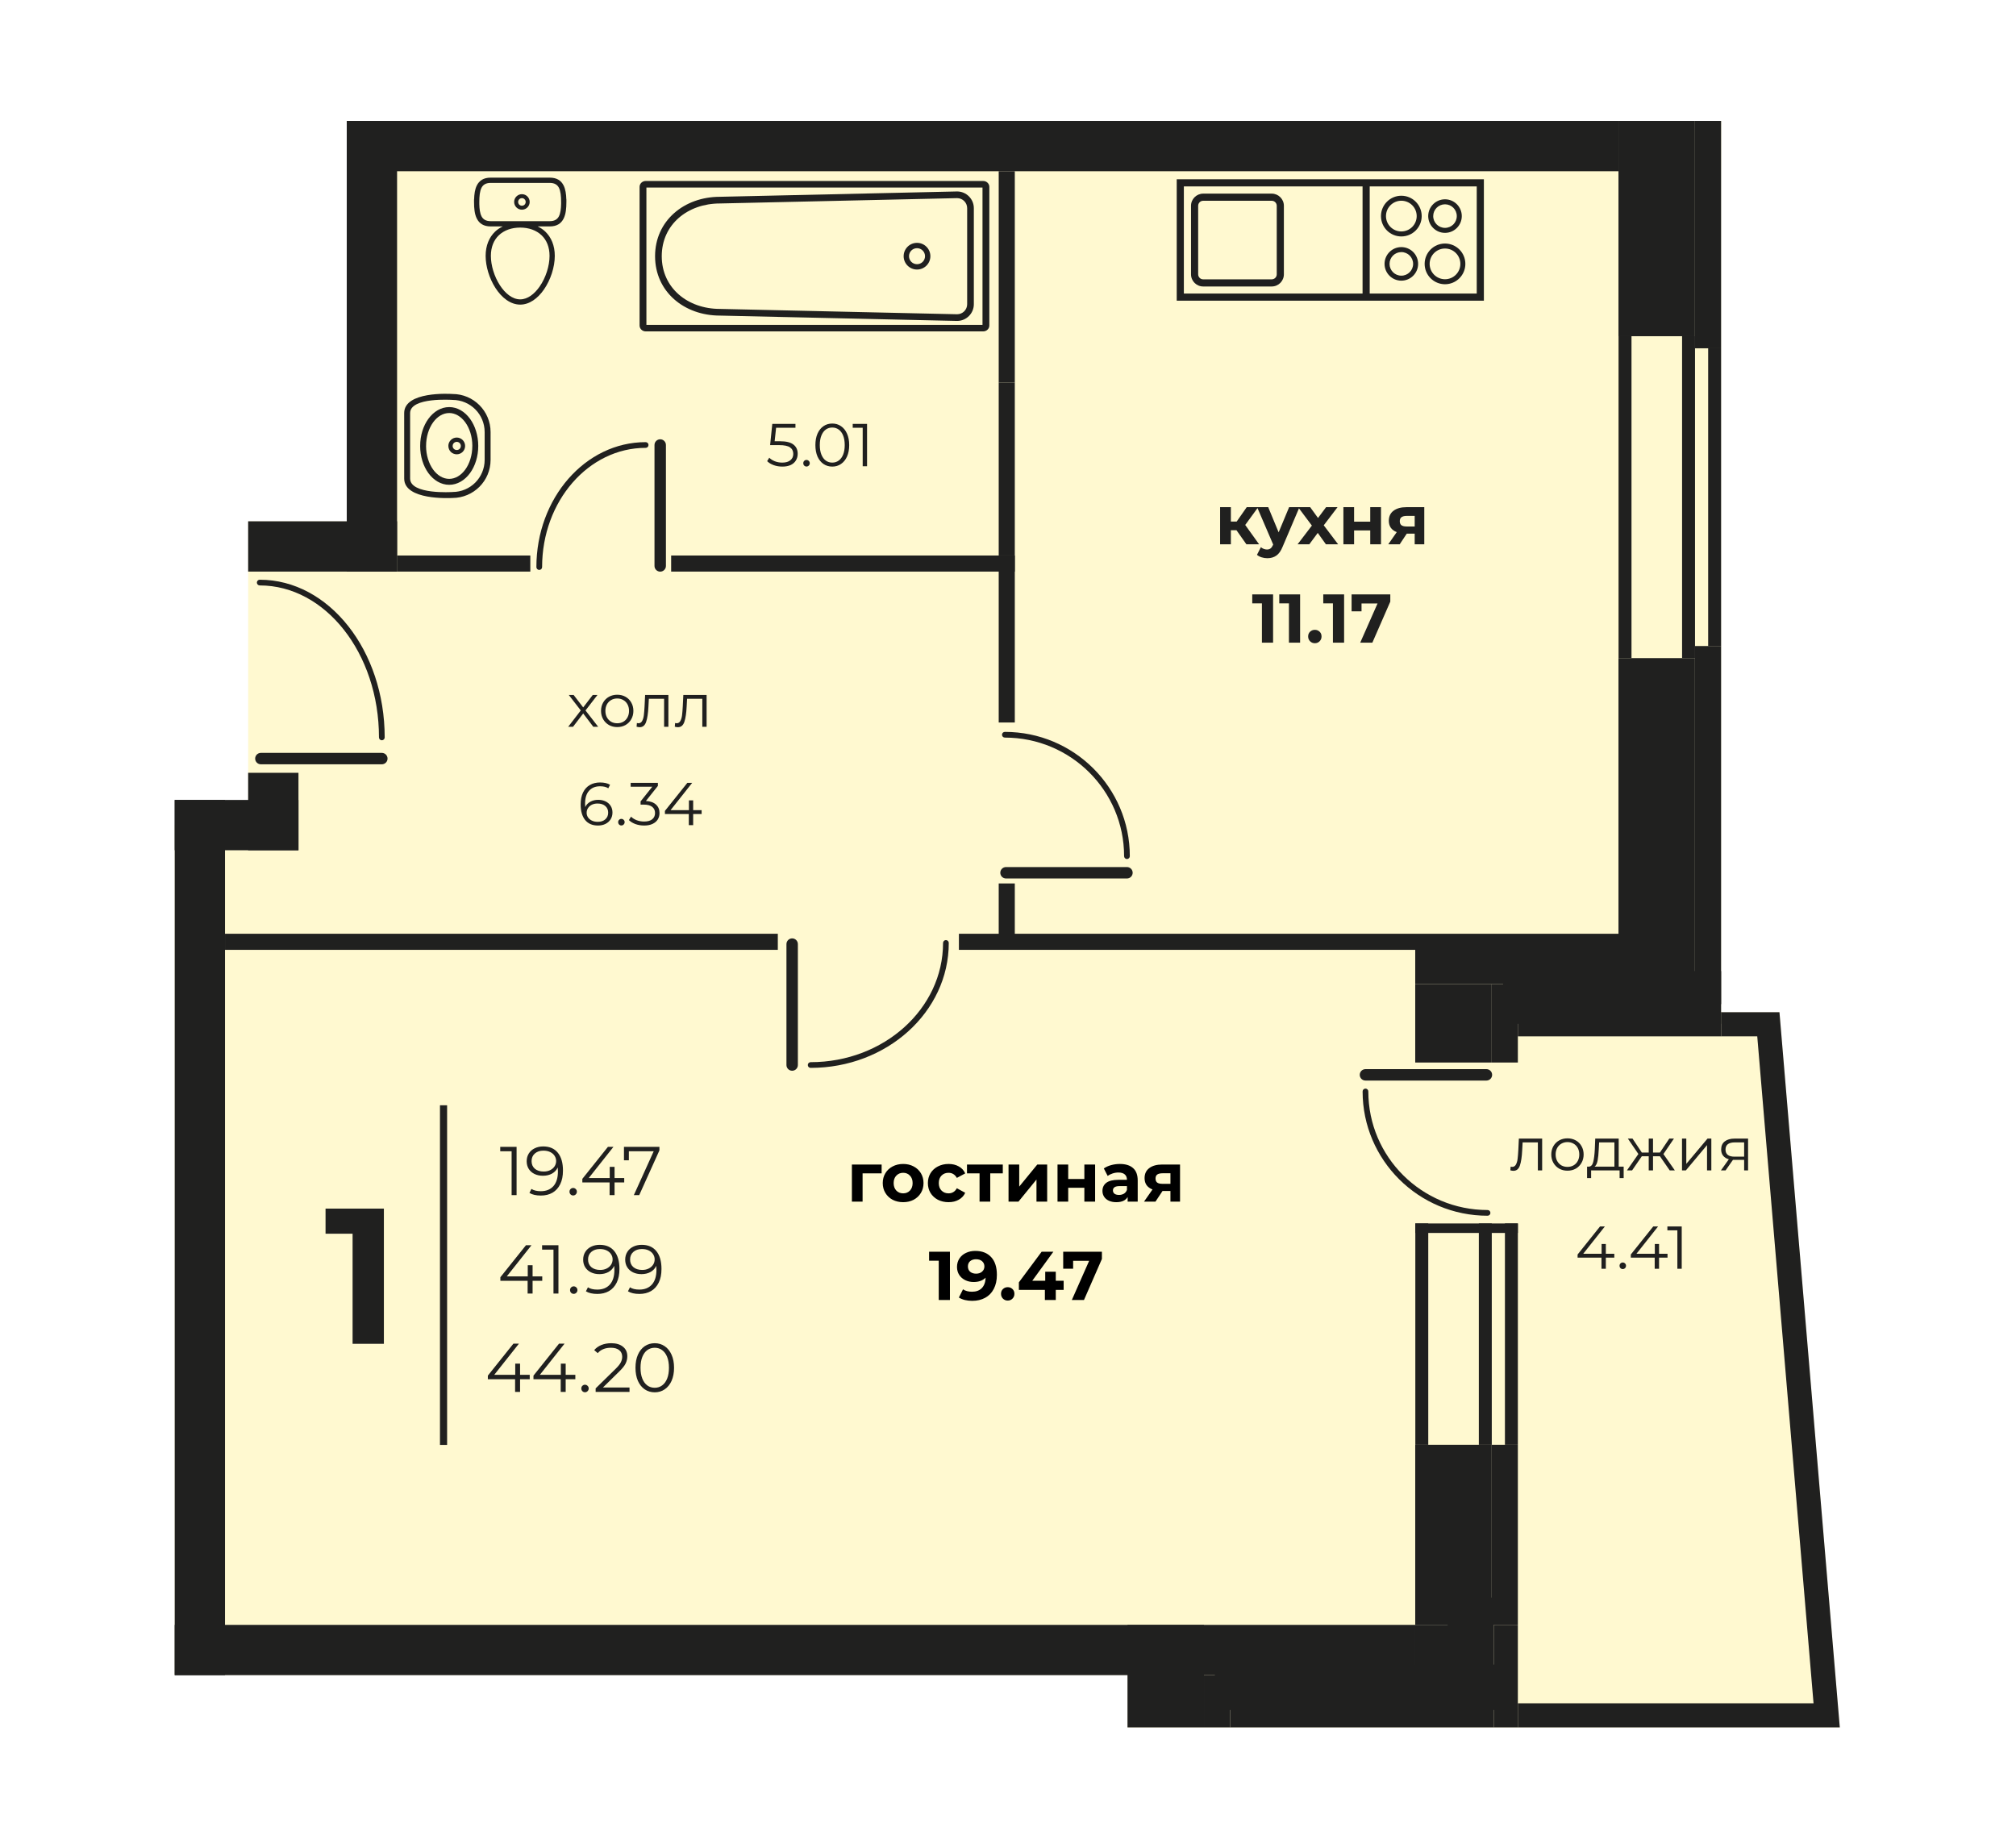 <svg width="600" height="550" viewBox="0 0 600 550" fill="none" xmlns="http://www.w3.org/2000/svg">
<rect width="600" height="550" fill="white"/>
<g clip-path="url(#clip0_2384_28741)">
<path fill-rule="evenodd" clip-rule="evenodd" d="M52 498.624H335.565V514.196H547.559L529.599 301.3H512.234V280.339V245.601V36H103.202V155.174H73.855V245.601H52V498.624Z" fill="#FFF9D0"/>
<path d="M512.234 36H103.202V50.457H512.234V36Z" fill="#FFF9D0"/>
<path d="M496.663 277.946H421.199V292.912H496.663V277.946Z" fill="#20201F"/>
<path d="M436.472 483.657H421.199V498.624H436.472V483.657Z" fill="#20201F"/>
<path d="M118.178 155.174H73.855V170.141H118.178V155.174Z" fill="#20201F"/>
<path d="M118.178 36H103.202V170.141H118.178V36Z" fill="#20201F"/>
<path d="M481.688 36H103.202V50.967H481.688V36Z" fill="#20201F"/>
<path d="M88.83 230.034H73.855V253.088H88.83V230.034Z" fill="#20201F"/>
<path d="M88.831 238.113H52V253.089H88.831V238.113Z" fill="#20201F"/>
<path d="M66.967 238.113H52V498.624H66.967V238.113Z" fill="#20201F"/>
<path d="M421.199 483.656H52V498.623H421.199V483.656Z" fill="#20201F"/>
<path d="M358.321 483.656H335.564V514.196H358.321V483.656Z" fill="#20201F"/>
<path d="M443.956 430.055H421.199V483.657H443.956V430.055Z" fill="#20201F"/>
<path d="M443.956 292.912H421.199V316.273H443.956V292.912Z" fill="#20201F"/>
<path d="M504.444 195.899H481.688V298.791H504.444V195.899Z" fill="#20201F"/>
<path d="M504.444 36H481.688V100.077H504.444V36Z" fill="#20201F"/>
<path d="M512.234 36H504.444V103.674H512.234V36Z" fill="#20201F"/>
<path d="M512.234 192.302H504.444V298.899H512.234V192.302Z" fill="#20201F"/>
<path d="M512.234 301.297H451.746V308.483H512.234V301.297Z" fill="#20201F"/>
<path d="M451.746 292.912H443.956V316.273H451.746V292.912Z" fill="#20201F"/>
<path d="M451.746 430.055H443.956V483.657H451.746V430.055Z" fill="#20201F"/>
<path d="M451.745 483.656H444.56V514.194H451.745V483.656Z" fill="#20201F"/>
<path d="M444.56 507.008H366.103V514.194H444.56V507.008Z" fill="#20201F"/>
<path d="M366.102 498.624H358.321V514.196H366.102V498.624Z" fill="#20201F"/>
<path d="M447.065 495.495H361.564V508.995H447.065V495.495Z" fill="#20201F"/>
<path d="M444.559 475.563H430.845V498.925H444.559V475.563Z" fill="#20201F"/>
<path d="M512.234 289.056H447.345V304.75H512.234V289.056Z" fill="#20201F"/>
<path fill-rule="evenodd" clip-rule="evenodd" d="M451.746 514.196H547.559L529.599 301.3H512.234V308.486H522.992L539.744 507.01H451.746V514.196Z" fill="#20201F"/>
<path d="M231.493 277.945H66.967V282.733H231.493V277.945Z" fill="#20201F"/>
<path d="M421.199 277.945H285.391V282.733H421.199V277.945Z" fill="#20201F"/>
<path d="M302.025 262.97H297.237V280.557H302.025V262.97Z" fill="#20201F"/>
<path d="M157.832 165.353H118.178V170.141H157.832V165.353Z" fill="#20201F"/>
<path d="M302.025 165.353H199.747V170.141H302.025V165.353Z" fill="#20201F"/>
<path d="M302.025 165.353H297.237V215.059H302.025V165.353Z" fill="#20201F"/>
<path d="M302.025 113.854H297.237V165.353H302.025V113.854Z" fill="#20201F"/>
<path d="M302.025 50.967H297.237V113.853H302.025V50.967Z" fill="#20201F"/>
<path d="M512.234 103.674H508.382V192.311H512.234V103.674Z" fill="#20201F"/>
<path d="M504.469 100.076H500.618V195.9H504.469V100.076Z" fill="#20201F"/>
<path d="M485.564 100.076H481.712V195.9H485.564V100.076Z" fill="#20201F"/>
<path d="M451.747 364.177H447.895V430.055H451.747V364.177Z" fill="#20201F"/>
<path d="M443.982 364.177H440.131V430.057H443.982V364.177Z" fill="#20201F"/>
<path d="M425.077 364.177H421.226V430.057H425.077V364.177Z" fill="#20201F"/>
<path d="M451.747 364.177H421.204V367.004H451.747V364.177Z" fill="#20201F"/>
<path fill-rule="evenodd" clip-rule="evenodd" d="M198.192 168.456C198.192 169.394 197.43 170.156 196.491 170.156C195.552 170.156 194.79 169.394 194.79 168.456V132.459C194.79 131.52 195.552 130.759 196.491 130.759C197.43 130.759 198.192 131.52 198.192 132.459V168.456Z" fill="#20201F"/>
<path fill-rule="evenodd" clip-rule="evenodd" d="M161.341 168.797C161.341 169.267 160.96 169.648 160.491 169.648C160.021 169.648 159.64 169.267 159.64 168.797C159.64 158.555 163.267 149.272 169.13 142.547C175.018 135.789 183.162 131.609 192.16 131.609C192.63 131.609 193.01 131.99 193.01 132.459C193.01 132.929 192.63 133.31 192.16 133.31C183.672 133.31 175.979 137.267 170.405 143.662C164.805 150.086 161.341 158.973 161.341 168.797Z" fill="#20201F"/>
<path fill-rule="evenodd" clip-rule="evenodd" d="M299.407 261.49C298.468 261.49 297.707 260.728 297.707 259.79C297.707 258.851 298.468 258.089 299.407 258.089H335.404C336.342 258.089 337.104 258.851 337.104 259.79C337.104 260.728 336.342 261.49 335.404 261.49H299.407Z" fill="#20201F"/>
<path fill-rule="evenodd" clip-rule="evenodd" d="M299.065 219.555C298.596 219.555 298.215 219.174 298.215 218.705C298.215 218.235 298.596 217.854 299.065 217.854C309.33 217.854 318.627 221.997 325.357 228.691C332.089 235.387 336.254 244.637 336.254 254.848C336.254 255.317 335.873 255.698 335.403 255.698C334.934 255.698 334.553 255.317 334.553 254.848C334.553 245.103 330.581 236.279 324.161 229.893C317.741 223.507 308.867 219.555 299.065 219.555Z" fill="#20201F"/>
<path fill-rule="evenodd" clip-rule="evenodd" d="M77.644 227.504C76.705 227.504 75.943 226.742 75.943 225.803C75.943 224.864 76.705 224.102 77.644 224.102H113.641C114.579 224.102 115.341 224.864 115.341 225.803C115.341 226.742 114.579 227.504 113.641 227.504H77.644Z" fill="#20201F"/>
<path fill-rule="evenodd" clip-rule="evenodd" d="M77.302 174.261C76.833 174.261 76.452 173.88 76.452 173.411C76.452 172.942 76.833 172.561 77.302 172.561C87.61 172.561 96.93 177.846 103.663 186.387C110.352 194.871 114.491 206.582 114.491 219.501C114.491 219.97 114.11 220.351 113.641 220.351C113.171 220.351 112.79 219.97 112.79 219.501C112.79 206.972 108.791 195.633 102.328 187.437C95.912 179.298 87.062 174.261 77.302 174.261Z" fill="#20201F"/>
<path fill-rule="evenodd" clip-rule="evenodd" d="M234.062 281.021C234.062 280.082 234.824 279.321 235.762 279.321C236.701 279.321 237.463 280.082 237.463 281.021V317.018C237.463 317.956 236.701 318.718 235.762 318.718C234.824 318.718 234.062 317.956 234.062 317.018V281.021Z" fill="#20201F"/>
<path fill-rule="evenodd" clip-rule="evenodd" d="M280.672 280.68C280.672 280.21 281.053 279.829 281.522 279.829C281.991 279.829 282.372 280.21 282.372 280.68C282.372 290.963 277.756 300.272 270.299 307.003C262.864 313.716 252.595 317.868 241.267 317.868C240.798 317.868 240.417 317.487 240.417 317.018C240.417 316.548 240.798 316.167 241.267 316.167C252.163 316.167 262.028 312.182 269.162 305.741C276.272 299.324 280.672 290.462 280.672 280.68Z" fill="#20201F"/>
<path fill-rule="evenodd" clip-rule="evenodd" d="M442.385 318.241C443.324 318.241 444.086 319.003 444.086 319.942C444.086 320.881 443.324 321.643 442.385 321.643H406.389C405.45 321.643 404.688 320.881 404.688 319.942C404.688 319.003 405.45 318.241 406.389 318.241H442.385Z" fill="#20201F"/>
<path fill-rule="evenodd" clip-rule="evenodd" d="M442.727 360.177C443.196 360.177 443.577 360.558 443.577 361.027C443.577 361.497 443.196 361.878 442.727 361.878C432.462 361.878 423.165 357.735 416.435 351.041C409.703 344.345 405.538 335.095 405.538 324.884C405.538 324.414 405.919 324.033 406.388 324.033C406.858 324.033 407.239 324.414 407.239 324.884C407.239 334.629 411.211 343.453 417.631 349.839C424.051 356.225 432.925 360.177 442.727 360.177Z" fill="#20201F"/>
<path fill-rule="evenodd" clip-rule="evenodd" d="M440.569 53.363H350.214V89.505H441.632V53.363H440.569ZM378.493 57.636C379.487 57.636 380.394 58.043 381.048 58.701C381.701 59.356 382.108 60.259 382.108 61.251V81.66C382.108 82.652 381.701 83.555 381.048 84.214C380.394 84.868 379.487 85.274 378.493 85.274H358.084C357.092 85.274 356.188 84.867 355.531 84.214C354.877 83.56 354.471 82.655 354.471 81.66V61.251C354.471 60.256 354.877 59.351 355.534 58.7C356.188 58.044 357.092 57.636 358.084 57.636H378.493ZM430.059 59.325C431.435 59.325 432.685 59.886 433.59 60.79C434.494 61.694 435.055 62.944 435.055 64.322C435.055 65.697 434.494 66.946 433.588 67.853C432.683 68.757 431.434 69.317 430.059 69.317C428.681 69.317 427.431 68.757 426.529 67.852C425.623 66.948 425.063 65.697 425.063 64.322C425.063 62.944 425.623 61.694 426.527 60.79C427.431 59.886 428.681 59.325 430.059 59.325ZM430.059 72.489C431.731 72.489 433.246 73.168 434.342 74.264C435.438 75.36 436.118 76.877 436.118 78.548C436.118 80.22 435.438 81.735 434.342 82.831C433.246 83.927 431.731 84.607 430.059 84.607C428.388 84.607 426.871 83.927 425.775 82.831C424.679 81.735 424 80.22 424 78.548C424 76.877 424.679 75.36 425.775 74.264C426.871 73.168 428.388 72.489 430.059 72.489ZM426.826 75.315C427.652 74.49 428.797 73.977 430.059 73.977C431.322 73.977 432.465 74.49 433.291 75.315C434.117 76.141 434.63 77.286 434.63 78.548C434.63 79.811 434.117 80.954 433.291 81.78C432.465 82.606 431.322 83.119 430.059 83.119C428.797 83.119 427.652 82.606 426.826 81.78C426.001 80.954 425.488 79.811 425.488 78.548C425.488 77.286 426.001 76.141 426.826 75.315ZM417.064 58.262C418.736 58.262 420.251 58.942 421.347 60.038C422.443 61.134 423.123 62.65 423.123 64.322C423.123 65.993 422.444 67.51 421.348 68.606C420.252 69.702 418.736 70.38 417.064 70.38C415.392 70.38 413.877 69.701 412.78 68.605C411.684 67.509 411.005 65.993 411.005 64.322C411.005 62.651 411.684 61.134 412.78 60.038C413.877 58.942 415.393 58.262 417.064 58.262ZM413.831 61.089C414.657 60.263 415.802 59.751 417.064 59.751C418.327 59.751 419.47 60.263 420.296 61.089C421.122 61.915 421.635 63.059 421.635 64.322C421.635 65.584 421.123 66.729 420.297 67.555C419.471 68.38 418.327 68.892 417.064 68.892C415.801 68.892 414.657 68.38 413.831 67.554C413.006 66.728 412.493 65.584 412.493 64.322C412.493 63.059 413.006 61.915 413.831 61.089ZM417.064 73.552C418.44 73.552 419.69 74.112 420.596 75.016C421.499 75.92 422.06 77.17 422.06 78.548C422.06 79.923 421.499 81.172 420.593 82.079C419.688 82.983 418.439 83.544 417.064 83.544C415.686 83.544 414.436 82.983 413.534 82.078C412.628 81.174 412.068 79.924 412.068 78.548C412.068 77.17 412.628 75.92 413.532 75.016C414.436 74.112 415.686 73.552 417.064 73.552ZM414.583 76.067C415.217 75.434 416.095 75.04 417.064 75.04C418.035 75.04 418.913 75.432 419.544 76.065C420.178 76.701 420.572 77.579 420.572 78.548C420.572 79.519 420.18 80.397 419.547 81.028C418.913 81.664 418.035 82.056 417.064 82.056C416.095 82.056 415.217 81.662 414.583 81.028C413.948 80.397 413.556 79.519 413.556 78.548C413.556 77.579 413.95 76.701 414.583 76.067ZM427.578 61.841C428.212 61.207 429.09 60.814 430.059 60.814C431.03 60.814 431.907 61.206 432.539 61.838C433.173 62.474 433.567 63.353 433.567 64.322C433.567 65.293 433.175 66.17 432.542 66.802C431.907 67.437 431.03 67.829 430.059 67.829C429.09 67.829 428.212 67.436 427.578 66.802C426.943 66.17 426.551 65.293 426.551 64.322C426.551 63.353 426.945 62.474 427.578 61.841ZM358.084 59.763H378.493C378.902 59.763 379.275 59.931 379.544 60.2C379.815 60.468 379.982 60.841 379.982 61.251V81.66C379.982 82.07 379.815 82.443 379.546 82.712C379.275 82.98 378.902 83.148 378.493 83.148H358.084C357.674 83.148 357.302 82.982 357.035 82.715C356.765 82.441 356.597 82.067 356.597 81.66V61.251C356.597 60.844 356.765 60.47 357.035 60.2C357.302 59.929 357.674 59.763 358.084 59.763ZM407.651 87.379V55.489H439.506V87.379H407.651ZM405.525 55.489V87.379H352.34V55.489H405.525Z" fill="#20201F"/>
<path fill-rule="evenodd" clip-rule="evenodd" d="M147.443 85.703C145.644 82.906 144.534 79.317 144.534 76.162C144.534 73.057 145.599 70.633 147.344 68.946H147.349C148.009 68.308 148.793 67.814 149.624 67.396H146.036C143.895 67.396 142.64 66.501 141.911 65.065C141.246 63.758 141.082 62.029 141.082 60.133V59.351H141.102C141.146 57.771 141.343 56.329 141.911 55.205C142.64 53.77 143.895 52.879 146.026 52.879H163.621C165.761 52.879 167.015 53.77 167.739 55.205C168.303 56.329 168.506 57.771 168.549 59.351H168.568V60.133C168.568 62.029 168.404 63.758 167.739 65.065C167.015 66.501 165.761 67.396 163.621 67.396H160.026C160.857 67.814 161.639 68.303 162.301 68.946C164.049 70.633 165.115 73.057 165.115 76.162C165.115 79.497 163.872 83.313 161.889 86.176C160.06 88.817 157.586 90.671 154.825 90.671C151.901 90.671 149.297 88.592 147.443 85.703ZM155.332 57.8V57.795H155.33C154.699 57.795 154.118 58.058 153.699 58.476H153.694C153.278 58.893 153.019 59.469 153.019 60.108C153.019 60.747 153.278 61.318 153.694 61.735V61.743L153.699 61.742C154.12 62.16 154.699 62.417 155.33 62.417C155.971 62.417 156.55 62.16 156.965 61.743C157.382 61.325 157.643 60.747 157.643 60.108C157.643 59.469 157.382 58.898 156.965 58.476C156.55 58.058 155.971 57.8 155.332 57.8ZM155.335 58.983H155.33C155.018 58.983 154.737 59.107 154.537 59.303V59.311C154.335 59.513 154.207 59.798 154.207 60.108C154.207 60.423 154.332 60.712 154.527 60.908L154.535 60.913C154.737 61.109 155.018 61.236 155.33 61.236C155.652 61.236 155.932 61.109 156.132 60.913C156.329 60.712 156.453 60.423 156.453 60.108C156.453 59.793 156.329 59.507 156.123 59.311C155.927 59.102 155.642 58.975 155.335 58.975V58.983ZM163.621 65.834C165.065 65.834 165.89 65.266 166.35 64.367C166.814 63.435 166.971 62.143 166.998 60.682V60.133C166.998 58.45 166.869 56.942 166.35 55.903C165.89 55.004 165.063 54.443 163.621 54.443H146.026C144.586 54.443 143.763 55.004 143.303 55.903C142.779 56.942 142.653 58.45 142.653 60.133V60.742C142.685 62.172 142.839 63.456 143.301 64.367C143.763 65.274 144.592 65.834 146.036 65.834H163.621ZM160.61 85.291C162.421 82.679 163.554 79.198 163.554 76.162C163.554 73.509 162.668 71.468 161.221 70.068C159.638 68.534 157.359 67.742 154.825 67.742C152.287 67.742 150.01 68.534 148.424 70.068C146.98 71.468 146.096 73.509 146.096 76.162C146.096 79.03 147.11 82.305 148.754 84.864C150.338 87.331 152.494 89.108 154.825 89.108C157.017 89.108 159.053 87.528 160.61 85.291Z" fill="#20201F"/>
<path fill-rule="evenodd" clip-rule="evenodd" d="M120.297 142.449L120.292 122.959C120.292 116.44 133.784 117.208 134.684 117.275C137.808 117.275 140.641 118.549 142.692 120.602C144.739 122.65 146.007 125.489 146.007 128.611V136.882C146.007 140.011 144.741 142.846 142.692 144.9C140.641 146.946 137.803 148.215 134.679 148.229C133.763 148.271 120.292 148.942 120.297 142.449ZM133.44 132.743H133.443C133.45 133.429 133.719 134.061 134.17 134.513C134.628 134.957 135.253 135.231 135.935 135.231C136.624 135.231 137.25 134.955 137.7 134.504C138.151 134.053 138.428 133.429 138.428 132.741C138.428 132.057 138.151 131.432 137.7 130.981V130.973H137.695C137.245 130.522 136.624 130.241 135.935 130.241C135.253 130.241 134.62 130.522 134.17 130.973V130.975C133.719 131.426 133.436 132.057 133.436 132.741L133.44 132.743ZM134.712 132.748C134.712 133.073 134.846 133.38 135.071 133.6C135.286 133.814 135.593 133.952 135.935 133.952C136.276 133.952 136.584 133.82 136.804 133.606C137.016 133.384 137.156 133.084 137.152 132.741C137.152 132.397 137.019 132.1 136.804 131.88L136.799 131.875C136.584 131.656 136.276 131.523 135.935 131.523C135.599 131.523 135.292 131.665 135.071 131.877L135.069 131.882C134.853 132.097 134.723 132.404 134.723 132.736L134.725 132.748H134.712ZM125.047 132.743C125.047 135.885 125.983 138.738 127.486 140.812C129.057 142.967 131.253 144.306 133.686 144.308C136.128 144.308 138.323 142.967 139.898 140.812C141.409 138.73 142.337 135.876 142.337 132.733V132.719C142.329 129.585 141.395 126.739 139.889 124.659C138.318 122.513 136.128 121.176 133.7 121.174L133.686 121.176C131.247 121.176 129.064 122.513 127.486 124.676C125.981 126.745 125.047 129.596 125.049 132.736L125.047 132.743ZM126.805 132.743C126.81 135.497 127.618 137.985 128.916 139.785C130.158 141.483 131.849 142.54 133.686 142.54C135.535 142.54 137.226 141.483 138.473 139.771C139.766 137.981 140.572 135.497 140.572 132.733V132.728L140.577 132.719C140.572 129.963 139.766 127.485 138.465 125.695C137.229 124.001 135.535 122.945 133.7 122.94L133.686 122.945C131.846 122.942 130.153 124 128.916 125.701C127.623 127.492 126.81 129.977 126.812 132.733V132.743H126.805ZM122.057 142.443C122.057 147.282 134.582 146.458 134.615 146.458L134.679 146.45C137.319 146.45 139.707 145.384 141.443 143.659C143.174 141.918 144.242 139.526 144.242 136.882V128.62C144.242 125.966 143.179 123.57 141.443 121.837C139.715 120.106 137.319 119.041 134.679 119.036L134.617 119.033C134.586 119.033 122.057 118.145 122.057 122.964V142.443Z" fill="#20201F"/>
<path fill-rule="evenodd" clip-rule="evenodd" d="M292.411 96.697H192.383V55.819H292.411V96.697ZM272.92 72.285C271.822 72.285 270.826 72.73 270.107 73.449C269.388 74.171 268.943 75.163 268.943 76.258C268.943 77.353 269.388 78.346 270.107 79.065C270.83 79.787 271.824 80.232 272.92 80.232C274.016 80.232 275.01 79.787 275.73 79.068C276.452 78.35 276.897 77.356 276.897 76.258C276.897 75.161 276.452 74.167 275.733 73.449C275.014 72.73 274.019 72.285 272.92 72.285ZM271.231 74.572C270.801 75.001 270.534 75.599 270.534 76.258C270.534 76.918 270.801 77.516 271.231 77.945C271.662 78.375 272.26 78.642 272.92 78.642C273.58 78.642 274.179 78.375 274.608 77.945C275.039 77.513 275.307 76.916 275.307 76.258C275.307 75.6 275.039 75.004 274.608 74.572C274.176 74.141 273.579 73.874 272.92 73.874C272.262 73.874 271.664 74.141 271.231 74.572ZM284.861 56.989L214.251 58.578C203.646 58.578 194.962 65.664 194.962 76.258C194.962 86.853 203.646 93.938 214.251 93.938L284.861 95.528C286.23 95.528 287.474 94.968 288.373 94.069C289.273 93.167 289.833 91.925 289.833 90.561V61.956C289.833 60.594 289.274 59.353 288.373 58.452C287.467 57.548 286.225 56.989 284.861 56.989ZM214.251 60.565C204.732 60.565 196.95 66.75 196.95 76.258C196.95 85.767 204.732 91.952 214.251 91.952L284.861 93.541C285.68 93.541 286.426 93.205 286.971 92.665C287.51 92.127 287.844 91.382 287.844 90.561V61.956C287.844 61.135 287.51 60.39 286.967 59.848C286.428 59.31 285.683 58.976 284.861 58.976L214.251 60.565ZM192.173 98.643H292.621C293.121 98.643 293.577 98.445 293.907 98.132C294.239 97.817 294.445 97.378 294.445 96.897V55.619C294.445 55.139 294.239 54.7 293.911 54.385C293.581 54.07 293.123 53.873 292.621 53.873H192.173C191.672 53.873 191.214 54.07 190.884 54.385C190.557 54.704 190.35 55.141 190.35 55.619V96.897C190.35 97.376 190.556 97.812 190.884 98.128C191.219 98.446 191.674 98.643 192.173 98.643Z" fill="#20201F"/>
<path d="M133.069 329H130.943V430.095H133.069V329Z" fill="#20201F"/>
<path d="M114.251 359.756V400H104.938V367.23H96.889V359.756H114.251Z" fill="#20201F"/>
<path d="M153.745 341.373V355.746H152.267V342.687H148.879V341.373H153.745ZM161.657 341.249C163.559 341.249 165.017 341.879 166.03 343.138C167.043 344.384 167.55 346.15 167.55 348.436C167.55 350.037 167.276 351.393 166.728 352.501C166.181 353.61 165.414 354.452 164.429 355.027C163.443 355.588 162.293 355.869 160.979 355.869C159.556 355.869 158.419 355.609 157.571 355.089L158.166 353.898C158.851 354.349 159.781 354.575 160.959 354.575C162.547 354.575 163.792 354.076 164.696 353.076C165.599 352.063 166.051 350.599 166.051 348.682C166.051 348.326 166.03 347.936 165.989 347.512C165.633 348.292 165.065 348.901 164.285 349.339C163.505 349.764 162.608 349.976 161.595 349.976C160.651 349.976 159.809 349.798 159.07 349.442C158.344 349.086 157.776 348.587 157.365 347.943C156.955 347.286 156.749 346.526 156.749 345.664C156.749 344.788 156.962 344.015 157.386 343.344C157.81 342.673 158.392 342.16 159.131 341.804C159.884 341.434 160.726 341.249 161.657 341.249ZM161.821 348.723C162.547 348.723 163.183 348.587 163.731 348.313C164.292 348.039 164.73 347.663 165.045 347.183C165.36 346.704 165.517 346.17 165.517 345.582C165.517 345.034 165.366 344.528 165.065 344.062C164.778 343.597 164.347 343.221 163.772 342.933C163.197 342.646 162.512 342.502 161.718 342.502C160.678 342.502 159.829 342.789 159.172 343.364C158.529 343.926 158.207 344.678 158.207 345.623C158.207 346.567 158.529 347.32 159.172 347.882C159.829 348.443 160.712 348.723 161.821 348.723ZM170.581 355.848C170.28 355.848 170.02 355.739 169.801 355.52C169.595 355.301 169.493 355.034 169.493 354.719C169.493 354.404 169.595 354.144 169.801 353.939C170.02 353.72 170.28 353.61 170.581 353.61C170.882 353.61 171.142 353.72 171.361 353.939C171.58 354.144 171.69 354.404 171.69 354.719C171.69 355.034 171.58 355.301 171.361 355.52C171.142 355.739 170.882 355.848 170.581 355.848ZM185.78 351.968H182.905V355.746H181.427V351.968H173.316V350.9L180.934 341.373H182.577L175.226 350.653H181.468V347.327H182.905V350.653H185.78V351.968ZM196.258 341.373V342.42L190.242 355.746H188.641L194.554 342.687H187.162V345.377H185.704V341.373H196.258Z" fill="#20201F"/>
<path d="M161.383 381.254H158.509V385.032H157.03V381.254H148.92V380.186L156.538 370.659H158.18L150.829 379.94H157.071V376.613H158.509V379.94H161.383V381.254ZM166.203 370.659V385.032H164.725V371.973H161.337V370.659H166.203ZM170.748 385.134C170.447 385.134 170.187 385.025 169.968 384.806C169.762 384.587 169.66 384.32 169.66 384.005C169.66 383.69 169.762 383.43 169.968 383.225C170.187 383.006 170.447 382.896 170.748 382.896C171.049 382.896 171.309 383.006 171.528 383.225C171.747 383.43 171.857 383.69 171.857 384.005C171.857 384.32 171.747 384.587 171.528 384.806C171.309 385.025 171.049 385.134 170.748 385.134ZM178.466 370.536C180.369 370.536 181.827 371.165 182.84 372.425C183.853 373.67 184.359 375.436 184.359 377.722C184.359 379.324 184.085 380.679 183.538 381.788C182.99 382.896 182.224 383.738 181.238 384.313C180.253 384.874 179.103 385.155 177.789 385.155C176.365 385.155 175.229 384.895 174.38 384.375L174.976 383.184C175.66 383.636 176.591 383.861 177.768 383.861C179.356 383.861 180.602 383.362 181.505 382.362C182.409 381.35 182.86 379.885 182.86 377.968C182.86 377.613 182.84 377.222 182.799 376.798C182.443 377.578 181.875 378.187 181.095 378.626C180.314 379.05 179.418 379.262 178.405 379.262C177.46 379.262 176.618 379.084 175.879 378.728C175.154 378.372 174.586 377.873 174.175 377.229C173.764 376.572 173.559 375.813 173.559 374.95C173.559 374.074 173.771 373.301 174.196 372.63C174.62 371.959 175.202 371.446 175.941 371.09C176.694 370.72 177.536 370.536 178.466 370.536ZM178.631 378.01C179.356 378.01 179.993 377.873 180.54 377.599C181.101 377.325 181.539 376.949 181.854 376.47C182.169 375.99 182.326 375.457 182.326 374.868C182.326 374.32 182.176 373.814 181.875 373.349C181.587 372.883 181.156 372.507 180.581 372.219C180.006 371.932 179.322 371.788 178.528 371.788C177.488 371.788 176.639 372.076 175.982 372.65C175.338 373.212 175.017 373.965 175.017 374.909C175.017 375.854 175.338 376.606 175.982 377.168C176.639 377.729 177.522 378.01 178.631 378.01ZM190.978 370.536C192.881 370.536 194.339 371.165 195.352 372.425C196.365 373.67 196.871 375.436 196.871 377.722C196.871 379.324 196.598 380.679 196.05 381.788C195.503 382.896 194.736 383.738 193.75 384.313C192.765 384.874 191.615 385.155 190.301 385.155C188.877 385.155 187.741 384.895 186.892 384.375L187.488 383.184C188.172 383.636 189.103 383.861 190.28 383.861C191.868 383.861 193.114 383.362 194.017 382.362C194.921 381.35 195.373 379.885 195.373 377.968C195.373 377.613 195.352 377.222 195.311 376.798C194.955 377.578 194.387 378.187 193.607 378.626C192.826 379.05 191.93 379.262 190.917 379.262C189.972 379.262 189.131 379.084 188.391 378.728C187.666 378.372 187.098 377.873 186.687 377.229C186.276 376.572 186.071 375.813 186.071 374.95C186.071 374.074 186.283 373.301 186.708 372.63C187.132 371.959 187.714 371.446 188.453 371.09C189.206 370.72 190.048 370.536 190.978 370.536ZM191.143 378.01C191.868 378.01 192.505 377.873 193.052 377.599C193.614 377.325 194.052 376.949 194.366 376.47C194.681 375.99 194.839 375.457 194.839 374.868C194.839 374.32 194.688 373.814 194.387 373.349C194.099 372.883 193.668 372.507 193.093 372.219C192.518 371.932 191.834 371.788 191.04 371.788C190 371.788 189.151 372.076 188.494 372.65C187.851 373.212 187.529 373.965 187.529 374.909C187.529 375.854 187.851 376.606 188.494 377.168C189.151 377.729 190.034 378.01 191.143 378.01Z" fill="#20201F"/>
<path d="M157.657 410.54H154.782V414.318H153.304V410.54H145.193V409.472L152.811 399.945H154.454L147.103 409.226H153.345V405.899H154.782V409.226H157.657V410.54ZM171.232 410.54H168.357V414.318H166.879V410.54H158.768V409.472L166.386 399.945H168.029L160.678 409.226H166.92V405.899H168.357V409.226H171.232V410.54ZM174.099 414.421C173.798 414.421 173.538 414.311 173.319 414.092C173.114 413.873 173.011 413.606 173.011 413.291C173.011 412.976 173.114 412.716 173.319 412.511C173.538 412.292 173.798 412.182 174.099 412.182C174.401 412.182 174.661 412.292 174.88 412.511C175.099 412.716 175.208 412.976 175.208 413.291C175.208 413.606 175.099 413.873 174.88 414.092C174.661 414.311 174.401 414.421 174.099 414.421ZM187.357 413.004V414.318H177.275V413.271L183.25 407.419C184.003 406.68 184.51 406.043 184.77 405.509C185.044 404.962 185.181 404.414 185.181 403.867C185.181 403.018 184.886 402.361 184.298 401.896C183.723 401.416 182.895 401.177 181.813 401.177C180.129 401.177 178.822 401.711 177.891 402.778L176.844 401.875C177.405 401.218 178.117 400.711 178.98 400.356C179.856 400 180.841 399.822 181.936 399.822C183.401 399.822 184.558 400.171 185.406 400.869C186.269 401.553 186.7 402.498 186.7 403.702C186.7 404.442 186.536 405.153 186.207 405.838C185.879 406.522 185.256 407.309 184.339 408.199L179.452 413.004H187.357ZM194.861 414.441C193.752 414.441 192.76 414.147 191.884 413.558C191.021 412.97 190.344 412.128 189.851 411.033C189.372 409.924 189.132 408.623 189.132 407.131C189.132 405.639 189.372 404.346 189.851 403.251C190.344 402.142 191.021 401.293 191.884 400.705C192.76 400.116 193.752 399.822 194.861 399.822C195.97 399.822 196.955 400.116 197.818 400.705C198.694 401.293 199.378 402.142 199.871 403.251C200.364 404.346 200.61 405.639 200.61 407.131C200.61 408.623 200.364 409.924 199.871 411.033C199.378 412.128 198.694 412.97 197.818 413.558C196.955 414.147 195.97 414.441 194.861 414.441ZM194.861 413.086C195.696 413.086 196.428 412.853 197.058 412.388C197.701 411.922 198.201 411.245 198.557 410.355C198.913 409.465 199.091 408.391 199.091 407.131C199.091 405.872 198.913 404.797 198.557 403.908C198.201 403.018 197.701 402.34 197.058 401.875C196.428 401.41 195.696 401.177 194.861 401.177C194.026 401.177 193.287 401.41 192.643 401.875C192.014 402.34 191.521 403.018 191.165 403.908C190.809 404.797 190.631 405.872 190.631 407.131C190.631 408.391 190.809 409.465 191.165 410.355C191.521 411.245 192.014 411.922 192.643 412.388C193.287 412.853 194.026 413.086 194.861 413.086Z" fill="#20201F"/>
<path d="M262.39 349.26H256.723V357.678H253.54V346.632H262.39V349.26ZM268.8 357.842C267.637 357.842 266.589 357.603 265.659 357.124C264.742 356.631 264.023 355.953 263.503 355.091C262.983 354.229 262.722 353.25 262.722 352.155C262.722 351.06 262.983 350.081 263.503 349.219C264.023 348.356 264.742 347.686 265.659 347.206C266.589 346.714 267.637 346.467 268.8 346.467C269.964 346.467 271.004 346.714 271.921 347.206C272.838 347.686 273.557 348.356 274.077 349.219C274.597 350.081 274.857 351.06 274.857 352.155C274.857 353.25 274.597 354.229 274.077 355.091C273.557 355.953 272.838 356.631 271.921 357.124C271.004 357.603 269.964 357.842 268.8 357.842ZM268.8 355.214C269.621 355.214 270.292 354.941 270.812 354.393C271.346 353.832 271.613 353.086 271.613 352.155C271.613 351.224 271.346 350.485 270.812 349.937C270.292 349.376 269.621 349.096 268.8 349.096C267.979 349.096 267.301 349.376 266.767 349.937C266.234 350.485 265.967 351.224 265.967 352.155C265.967 353.086 266.234 353.832 266.767 354.393C267.301 354.941 267.979 355.214 268.8 355.214ZM282.317 357.842C281.14 357.842 280.079 357.603 279.134 357.124C278.203 356.631 277.471 355.953 276.937 355.091C276.417 354.229 276.157 353.25 276.157 352.155C276.157 351.06 276.417 350.081 276.937 349.219C277.471 348.356 278.203 347.686 279.134 347.206C280.079 346.714 281.14 346.467 282.317 346.467C283.48 346.467 284.493 346.714 285.356 347.206C286.232 347.686 286.868 348.377 287.265 349.28L284.781 350.615C284.206 349.602 283.378 349.096 282.296 349.096C281.461 349.096 280.77 349.369 280.222 349.917C279.675 350.464 279.401 351.21 279.401 352.155C279.401 353.099 279.675 353.845 280.222 354.393C280.77 354.941 281.461 355.214 282.296 355.214C283.391 355.214 284.22 354.708 284.781 353.695L287.265 355.05C286.868 355.926 286.232 356.611 285.356 357.103C284.493 357.596 283.48 357.842 282.317 357.842ZM298.452 349.26H294.715V357.678H291.533V349.26H287.796V346.632H298.452V349.26ZM300.16 346.632H303.342V353.202L308.722 346.632H311.658V357.678H308.476V351.108L303.117 357.678H300.16V346.632ZM314.737 346.632H317.92V350.943H322.725V346.632H325.928V357.678H322.725V353.551H317.92V357.678H314.737V346.632ZM333.285 346.467C334.996 346.467 336.311 346.878 337.228 347.699C338.145 348.507 338.603 349.732 338.603 351.375V357.678H335.606V356.303C335.003 357.329 333.881 357.842 332.238 357.842C331.389 357.842 330.65 357.699 330.021 357.411C329.405 357.124 328.932 356.727 328.604 356.22C328.275 355.714 328.111 355.139 328.111 354.496C328.111 353.469 328.494 352.661 329.261 352.073C330.041 351.484 331.239 351.19 332.854 351.19H335.4C335.4 350.492 335.188 349.958 334.764 349.588C334.339 349.205 333.703 349.013 332.854 349.013C332.266 349.013 331.684 349.109 331.109 349.301C330.548 349.479 330.069 349.725 329.672 350.04L328.522 347.802C329.124 347.378 329.843 347.049 330.678 346.816C331.526 346.584 332.396 346.467 333.285 346.467ZM333.039 355.687C333.586 355.687 334.072 355.563 334.497 355.317C334.921 355.057 335.222 354.68 335.4 354.188V353.058H333.203C331.889 353.058 331.232 353.49 331.232 354.352C331.232 354.763 331.389 355.091 331.704 355.337C332.033 355.57 332.478 355.687 333.039 355.687ZM351.201 346.632V357.678H348.346V354.516H345.985L343.891 357.678H340.482L343.008 354.064C342.241 353.763 341.653 353.332 341.242 352.771C340.845 352.196 340.647 351.505 340.647 350.697C340.647 349.397 341.112 348.397 342.043 347.699C342.987 346.987 344.281 346.632 345.924 346.632H351.201ZM345.985 349.239C345.301 349.239 344.781 349.362 344.425 349.609C344.083 349.855 343.911 350.252 343.911 350.8C343.911 351.347 344.076 351.751 344.404 352.011C344.746 352.258 345.26 352.381 345.944 352.381H348.346V349.239H345.985Z" fill="black"/>
<path d="M282.717 372.591V386.964H279.391V375.261H276.517V372.591H282.717ZM290.265 372.345C292.278 372.345 293.852 372.961 294.988 374.193C296.124 375.411 296.692 377.17 296.692 379.47C296.692 381.099 296.384 382.495 295.768 383.659C295.166 384.822 294.31 385.705 293.202 386.307C292.093 386.91 290.813 387.211 289.362 387.211C288.595 387.211 287.863 387.129 287.165 386.964C286.467 386.786 285.871 386.54 285.379 386.225L286.61 383.782C287.309 384.261 288.205 384.5 289.3 384.5C290.519 384.5 291.484 384.145 292.195 383.433C292.907 382.707 293.291 381.667 293.345 380.312C292.483 381.174 291.292 381.605 289.773 381.605C288.855 381.605 288.02 381.42 287.268 381.051C286.515 380.681 285.919 380.161 285.481 379.49C285.043 378.806 284.824 378.019 284.824 377.129C284.824 376.171 285.064 375.329 285.543 374.604C286.022 373.878 286.672 373.324 287.493 372.94C288.328 372.543 289.252 372.345 290.265 372.345ZM290.512 379.121C291.237 379.121 291.826 378.922 292.278 378.525C292.743 378.115 292.976 377.595 292.976 376.965C292.976 376.335 292.75 375.822 292.298 375.425C291.86 375.028 291.251 374.829 290.471 374.829C289.759 374.829 289.177 375.021 288.725 375.404C288.287 375.788 288.068 376.308 288.068 376.965C288.068 377.622 288.287 378.149 288.725 378.546C289.177 378.929 289.773 379.121 290.512 379.121ZM299.916 387.129C299.355 387.129 298.883 386.937 298.499 386.554C298.116 386.17 297.925 385.691 297.925 385.116C297.925 384.528 298.116 384.056 298.499 383.7C298.883 383.33 299.355 383.145 299.916 383.145C300.477 383.145 300.95 383.33 301.333 383.7C301.716 384.056 301.908 384.528 301.908 385.116C301.908 385.691 301.716 386.17 301.333 386.554C300.95 386.937 300.477 387.129 299.916 387.129ZM316.563 383.946H314.222V386.964H310.978V383.946H303.237V381.708L310.013 372.591H313.503L307.22 381.236H311.08V378.546H314.222V381.236H316.563V383.946ZM327.947 372.591V374.747L322.609 386.964H318.995L324.149 375.302H319.385V377.642H316.428V372.591H327.947Z" fill="black"/>
<path d="M367.994 157.822H366.33V162.01H363.127V150.964H366.33V155.255H368.055L371.053 150.964H374.461L370.601 156.261L374.728 162.01H370.95L367.994 157.822ZM386.747 150.964L381.757 162.688C381.251 163.961 380.621 164.857 379.868 165.378C379.129 165.898 378.233 166.158 377.179 166.158C376.604 166.158 376.036 166.069 375.474 165.891C374.913 165.713 374.455 165.467 374.099 165.152L375.269 162.873C375.515 163.092 375.796 163.263 376.111 163.386C376.439 163.509 376.761 163.571 377.076 163.571C377.514 163.571 377.87 163.461 378.144 163.242C378.417 163.037 378.664 162.688 378.883 162.195L378.924 162.092L374.14 150.964H377.445L380.546 158.458L383.667 150.964H386.747ZM394.611 162.01L392.188 158.622L389.683 162.01H386.192L390.442 156.446L386.336 150.964H389.929L392.27 154.187L394.672 150.964H398.081L393.974 156.364L398.245 162.01H394.611ZM399.822 150.964H403.004V155.275H407.809V150.964H411.012V162.01H407.809V157.883H403.004V162.01H399.822V150.964ZM423.893 150.964V162.01H421.039V158.848H418.678L416.583 162.01H413.175L415.7 158.396C414.934 158.095 414.345 157.664 413.935 157.103C413.538 156.528 413.339 155.837 413.339 155.029C413.339 153.729 413.805 152.729 414.735 152.031C415.68 151.32 416.974 150.964 418.616 150.964H423.893ZM418.678 153.571C417.993 153.571 417.473 153.694 417.117 153.941C416.775 154.187 416.604 154.584 416.604 155.132C416.604 155.679 416.768 156.083 417.097 156.343C417.439 156.59 417.952 156.713 418.637 156.713H421.039V153.571H418.678Z" fill="#20201F"/>
<path d="M378.896 176.923V191.296H375.57V179.593H372.695V176.923H378.896ZM386.937 176.923V191.296H383.611V179.593H380.736V176.923H386.937ZM391.323 191.461C390.762 191.461 390.289 191.269 389.906 190.886C389.523 190.502 389.331 190.023 389.331 189.448C389.331 188.86 389.523 188.388 389.906 188.032C390.289 187.662 390.762 187.477 391.323 187.477C391.884 187.477 392.356 187.662 392.74 188.032C393.123 188.388 393.315 188.86 393.315 189.448C393.315 190.023 393.123 190.502 392.74 190.886C392.356 191.269 391.884 191.461 391.323 191.461ZM400.031 176.923V191.296H396.704V179.593H393.83V176.923H400.031ZM413.78 176.923V179.079L408.441 191.296H404.827L409.981 179.634H405.217V181.974H402.261V176.923H413.78Z" fill="#20201F"/>
<path d="M176.577 216.334L173.571 212.374L170.547 216.334H169.107L172.851 211.474L169.287 206.866H170.727L173.571 210.574L176.415 206.866H177.819L174.255 211.474L178.035 216.334H176.577ZM183.702 216.424C182.79 216.424 181.968 216.22 181.236 215.812C180.504 215.392 179.928 214.816 179.508 214.084C179.088 213.352 178.878 212.524 178.878 211.6C178.878 210.676 179.088 209.848 179.508 209.116C179.928 208.384 180.504 207.814 181.236 207.406C181.968 206.998 182.79 206.794 183.702 206.794C184.614 206.794 185.436 206.998 186.168 207.406C186.9 207.814 187.47 208.384 187.878 209.116C188.298 209.848 188.508 210.676 188.508 211.6C188.508 212.524 188.298 213.352 187.878 214.084C187.47 214.816 186.9 215.392 186.168 215.812C185.436 216.22 184.614 216.424 183.702 216.424ZM183.702 215.29C184.374 215.29 184.974 215.14 185.502 214.84C186.042 214.528 186.462 214.09 186.762 213.526C187.062 212.962 187.212 212.32 187.212 211.6C187.212 210.88 187.062 210.238 186.762 209.674C186.462 209.11 186.042 208.678 185.502 208.378C184.974 208.066 184.374 207.91 183.702 207.91C183.03 207.91 182.424 208.066 181.884 208.378C181.356 208.678 180.936 209.11 180.624 209.674C180.324 210.238 180.174 210.88 180.174 211.6C180.174 212.32 180.324 212.962 180.624 213.526C180.936 214.09 181.356 214.528 181.884 214.84C182.424 215.14 183.03 215.29 183.702 215.29ZM198.927 206.866V216.334H197.649V208H193.113L192.987 210.34C192.891 212.308 192.663 213.82 192.303 214.876C191.943 215.932 191.301 216.46 190.377 216.46C190.125 216.46 189.819 216.412 189.459 216.316L189.549 215.218C189.765 215.266 189.915 215.29 189.999 215.29C190.491 215.29 190.863 215.062 191.115 214.606C191.367 214.15 191.535 213.586 191.619 212.914C191.703 212.242 191.775 211.354 191.835 210.25L191.997 206.866H198.927ZM210.3 206.866V216.334H209.022V208H204.486L204.36 210.34C204.264 212.308 204.036 213.82 203.676 214.876C203.316 215.932 202.674 216.46 201.75 216.46C201.498 216.46 201.192 216.412 200.832 216.316L200.922 215.218C201.138 215.266 201.288 215.29 201.372 215.29C201.864 215.29 202.236 215.062 202.488 214.606C202.74 214.15 202.908 213.586 202.992 212.914C203.076 212.242 203.148 211.354 203.208 210.25L203.37 206.866H210.3Z" fill="#20201F"/>
<path d="M178.035 238.078C178.863 238.078 179.595 238.234 180.231 238.546C180.879 238.858 181.383 239.302 181.743 239.878C182.103 240.442 182.283 241.102 182.283 241.858C182.283 242.626 182.097 243.304 181.725 243.892C181.353 244.48 180.837 244.936 180.177 245.26C179.529 245.572 178.797 245.728 177.981 245.728C176.313 245.728 175.035 245.182 174.147 244.09C173.259 242.986 172.815 241.432 172.815 239.428C172.815 238.024 173.055 236.836 173.535 235.864C174.015 234.892 174.687 234.16 175.551 233.668C176.415 233.164 177.423 232.912 178.575 232.912C179.823 232.912 180.819 233.14 181.563 233.596L181.041 234.64C180.441 234.244 179.625 234.046 178.593 234.046C177.201 234.046 176.109 234.49 175.317 235.378C174.525 236.254 174.129 237.532 174.129 239.212C174.129 239.512 174.147 239.854 174.183 240.238C174.495 239.554 174.993 239.026 175.677 238.654C176.361 238.27 177.147 238.078 178.035 238.078ZM177.927 244.63C178.839 244.63 179.577 244.384 180.141 243.892C180.717 243.388 181.005 242.722 181.005 241.894C181.005 241.066 180.717 240.406 180.141 239.914C179.577 239.422 178.809 239.176 177.837 239.176C177.201 239.176 176.637 239.296 176.145 239.536C175.665 239.776 175.287 240.106 175.011 240.526C174.735 240.946 174.597 241.414 174.597 241.93C174.597 242.41 174.723 242.854 174.975 243.262C175.239 243.67 175.623 244 176.127 244.252C176.631 244.504 177.231 244.63 177.927 244.63ZM184.932 245.71C184.668 245.71 184.44 245.614 184.248 245.422C184.068 245.23 183.978 244.996 183.978 244.72C183.978 244.444 184.068 244.216 184.248 244.036C184.44 243.844 184.668 243.748 184.932 243.748C185.196 243.748 185.424 243.844 185.616 244.036C185.808 244.216 185.904 244.444 185.904 244.72C185.904 244.996 185.808 245.23 185.616 245.422C185.424 245.614 185.196 245.71 184.932 245.71ZM192.234 238.42C193.554 238.492 194.556 238.852 195.24 239.5C195.936 240.136 196.284 240.97 196.284 242.002C196.284 242.722 196.11 243.364 195.762 243.928C195.414 244.48 194.898 244.918 194.214 245.242C193.53 245.566 192.696 245.728 191.712 245.728C190.8 245.728 189.936 245.584 189.12 245.296C188.316 244.996 187.668 244.6 187.176 244.108L187.806 243.082C188.226 243.514 188.784 243.868 189.48 244.144C190.176 244.408 190.92 244.54 191.712 244.54C192.744 244.54 193.542 244.318 194.106 243.874C194.67 243.418 194.952 242.794 194.952 242.002C194.952 241.222 194.67 240.61 194.106 240.166C193.542 239.722 192.69 239.5 191.55 239.5H190.65V238.546L194.142 234.172H187.698V233.02H195.798V233.938L192.234 238.42ZM208.82 242.308H206.3V245.62H205.004V242.308H197.894V241.372L204.572 233.02H206.012L199.568 241.156H205.04V238.24H206.3V241.156H208.82V242.308Z" fill="#20201F"/>
<path d="M458.975 338.913V348.382H457.697V340.047H453.161L453.035 342.387C452.939 344.356 452.711 345.868 452.351 346.924C451.991 347.98 451.349 348.508 450.425 348.508C450.173 348.508 449.867 348.46 449.507 348.364L449.597 347.266C449.813 347.314 449.963 347.338 450.047 347.338C450.539 347.338 450.911 347.11 451.163 346.654C451.415 346.198 451.583 345.634 451.667 344.962C451.751 344.29 451.823 343.402 451.883 342.297L452.045 338.913H458.975ZM466.514 348.472C465.602 348.472 464.78 348.268 464.048 347.86C463.316 347.44 462.74 346.864 462.32 346.132C461.9 345.4 461.69 344.572 461.69 343.648C461.69 342.723 461.9 341.895 462.32 341.163C462.74 340.431 463.316 339.861 464.048 339.453C464.78 339.045 465.602 338.841 466.514 338.841C467.426 338.841 468.248 339.045 468.98 339.453C469.712 339.861 470.282 340.431 470.69 341.163C471.11 341.895 471.32 342.723 471.32 343.648C471.32 344.572 471.11 345.4 470.69 346.132C470.282 346.864 469.712 347.44 468.98 347.86C468.248 348.268 467.426 348.472 466.514 348.472ZM466.514 347.338C467.186 347.338 467.786 347.188 468.314 346.888C468.854 346.576 469.274 346.138 469.574 345.574C469.874 345.01 470.024 344.368 470.024 343.648C470.024 342.928 469.874 342.285 469.574 341.721C469.274 341.157 468.854 340.725 468.314 340.425C467.786 340.113 467.186 339.957 466.514 339.957C465.842 339.957 465.236 340.113 464.696 340.425C464.168 340.725 463.748 341.157 463.436 341.721C463.136 342.285 462.986 342.928 462.986 343.648C462.986 344.368 463.136 345.01 463.436 345.574C463.748 346.138 464.168 346.576 464.696 346.888C465.236 347.188 465.842 347.338 466.514 347.338ZM483.233 347.266V350.668H482.027V348.382H473.549V350.668H472.343V347.266H472.883C473.519 347.23 473.951 346.762 474.179 345.862C474.407 344.962 474.563 343.702 474.647 342.081L474.773 338.913H481.757V347.266H483.233ZM475.817 342.153C475.757 343.498 475.643 344.608 475.475 345.484C475.307 346.348 475.007 346.942 474.575 347.266H480.479V340.047H475.925L475.817 342.153ZM494.022 344.17H491.969V348.382H490.691V344.17H488.639L485.741 348.382H484.211L487.613 343.504L484.481 338.913H485.867L488.639 343.072H490.691V338.913H491.969V343.072H494.022L496.812 338.913H498.198L495.066 343.522L498.468 348.382H496.938L494.022 344.17ZM500.595 338.913H501.873V346.438L508.191 338.913H509.325V348.382H508.047V340.857L501.747 348.382H500.595V338.913ZM520.26 338.913V348.382H519.09V345.25H516.12H515.76L513.564 348.382H512.177L514.536 345.07C513.804 344.866 513.24 344.518 512.844 344.026C512.448 343.534 512.25 342.91 512.25 342.153C512.25 341.097 512.61 340.293 513.33 339.741C514.05 339.189 515.034 338.913 516.282 338.913H520.26ZM513.546 342.189C513.546 343.594 514.44 344.296 516.228 344.296H519.09V340.047H516.318C514.47 340.047 513.546 340.761 513.546 342.189Z" fill="#20201F"/>
<path d="M480.448 374.355H477.928V377.667H476.632V374.355H469.522V373.419L476.2 365.067H477.64L471.196 373.203H476.668V370.287H477.928V373.203H480.448V374.355ZM482.962 377.757C482.698 377.757 482.47 377.661 482.278 377.469C482.098 377.277 482.008 377.043 482.008 376.767C482.008 376.491 482.098 376.263 482.278 376.083C482.47 375.891 482.698 375.795 482.962 375.795C483.226 375.795 483.454 375.891 483.646 376.083C483.838 376.263 483.934 376.491 483.934 376.767C483.934 377.043 483.838 377.277 483.646 377.469C483.454 377.661 483.226 377.757 482.962 377.757ZM496.287 374.355H493.767V377.667H492.471V374.355H485.36V373.419L492.039 365.067H493.479L487.034 373.203H492.507V370.287H493.767V373.203H496.287V374.355ZM500.512 365.067V377.667H499.216V366.219H496.246V365.067H500.512Z" fill="#20201F"/>
<path d="M232.171 131.345C233.995 131.345 235.321 131.675 236.149 132.335C236.989 132.983 237.409 133.895 237.409 135.071C237.409 135.803 237.235 136.457 236.887 137.033C236.551 137.609 236.041 138.065 235.357 138.401C234.673 138.725 233.833 138.887 232.837 138.887C231.937 138.887 231.079 138.743 230.263 138.455C229.459 138.155 228.811 137.759 228.319 137.267L228.949 136.241C229.369 136.673 229.921 137.027 230.605 137.303C231.289 137.567 232.027 137.699 232.819 137.699C233.863 137.699 234.667 137.465 235.231 136.997C235.807 136.529 236.095 135.905 236.095 135.125C236.095 134.261 235.771 133.607 235.123 133.163C234.487 132.719 233.407 132.497 231.883 132.497H229.201L229.849 126.179H236.743V127.331H230.983L230.551 131.345H232.171ZM240.027 138.869C239.763 138.869 239.535 138.773 239.343 138.581C239.163 138.389 239.073 138.155 239.073 137.879C239.073 137.603 239.163 137.375 239.343 137.195C239.535 137.003 239.763 136.907 240.027 136.907C240.291 136.907 240.519 137.003 240.711 137.195C240.903 137.375 240.999 137.603 240.999 137.879C240.999 138.155 240.903 138.389 240.711 138.581C240.519 138.773 240.291 138.869 240.027 138.869ZM247.698 138.887C246.726 138.887 245.856 138.629 245.088 138.113C244.332 137.597 243.738 136.859 243.306 135.899C242.886 134.927 242.676 133.787 242.676 132.479C242.676 131.171 242.886 130.037 243.306 129.077C243.738 128.105 244.332 127.361 245.088 126.845C245.856 126.329 246.726 126.071 247.698 126.071C248.67 126.071 249.534 126.329 250.29 126.845C251.058 127.361 251.658 128.105 252.09 129.077C252.522 130.037 252.738 131.171 252.738 132.479C252.738 133.787 252.522 134.927 252.09 135.899C251.658 136.859 251.058 137.597 250.29 138.113C249.534 138.629 248.67 138.887 247.698 138.887ZM247.698 137.699C248.43 137.699 249.072 137.495 249.624 137.087C250.188 136.679 250.626 136.085 250.938 135.305C251.25 134.525 251.406 133.583 251.406 132.479C251.406 131.375 251.25 130.433 250.938 129.653C250.626 128.873 250.188 128.279 249.624 127.871C249.072 127.463 248.43 127.259 247.698 127.259C246.966 127.259 246.318 127.463 245.754 127.871C245.202 128.279 244.77 128.873 244.458 129.653C244.146 130.433 243.99 131.375 243.99 132.479C243.99 133.583 244.146 134.525 244.458 135.305C244.77 136.085 245.202 136.679 245.754 137.087C246.318 137.495 246.966 137.699 247.698 137.699ZM258.051 126.179V138.779H256.755V127.331H253.785V126.179H258.051Z" fill="#20201F"/>
</g>
<defs>
<clipPath id="clip0_2384_28741">
<rect width="495.559" height="478.196" fill="white" transform="translate(52 36)"/>
</clipPath>
</defs>
</svg>
